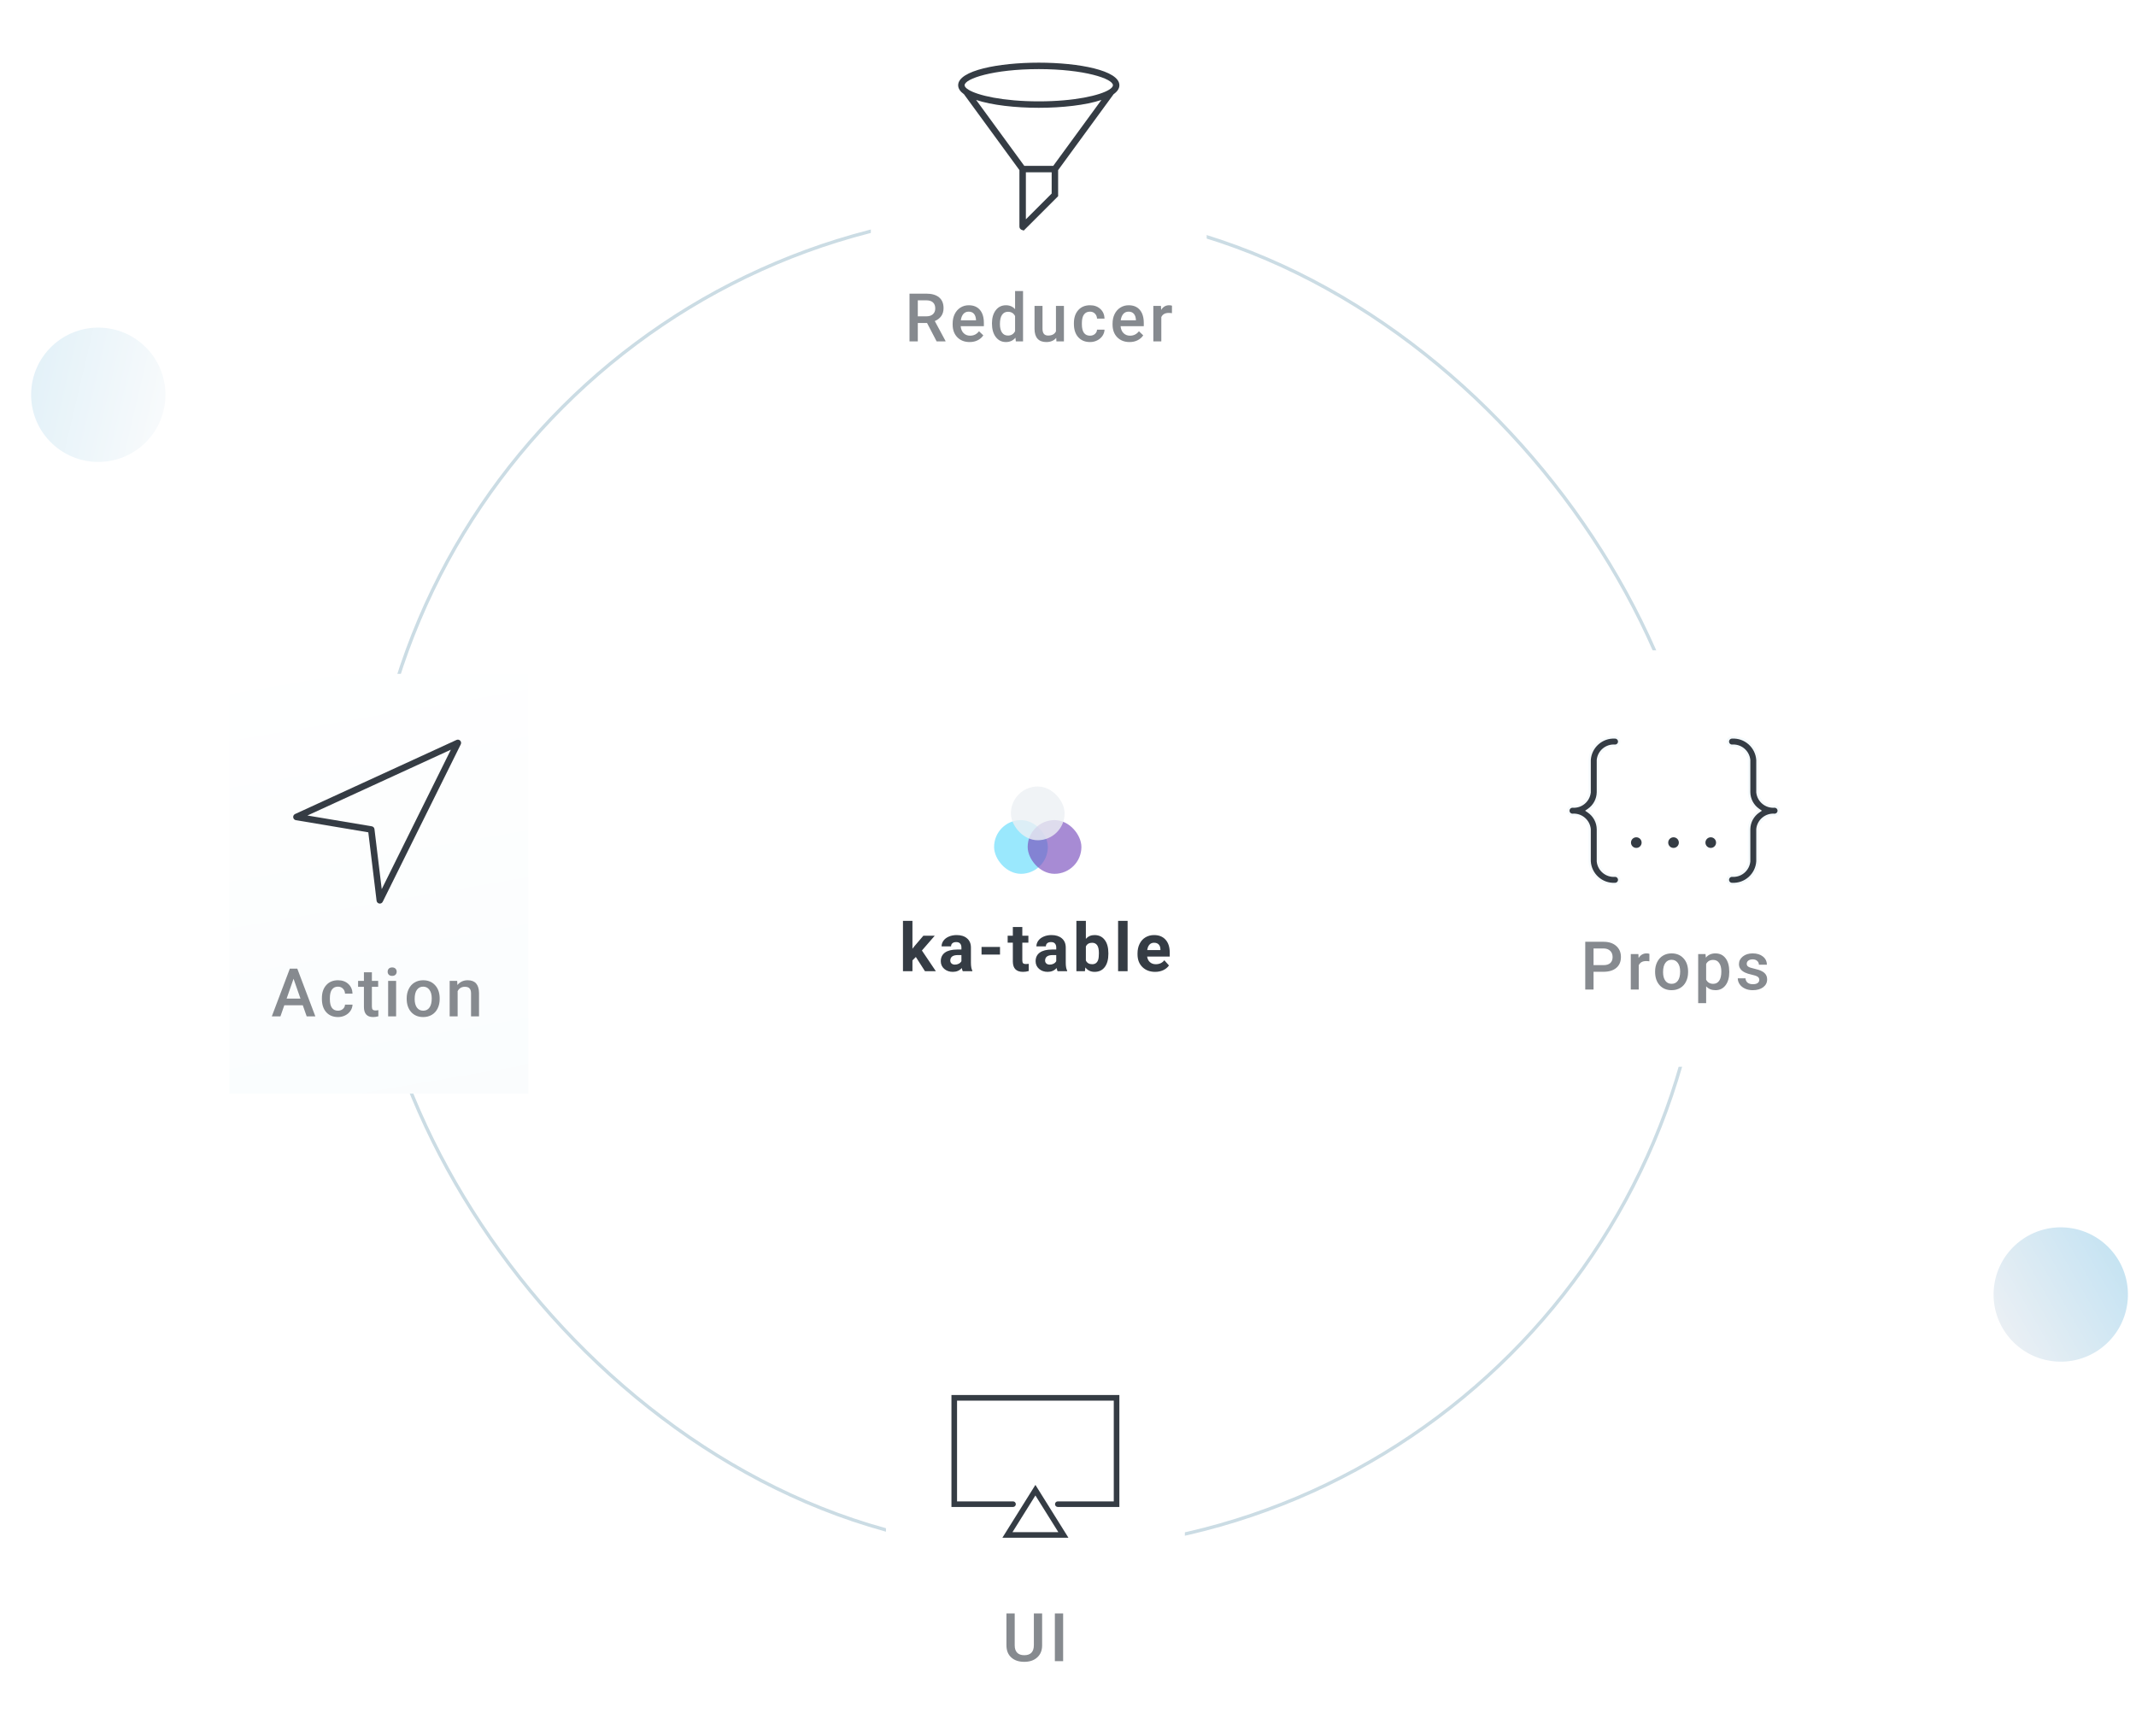 <svg width="636" height="517" viewBox="0 0 636 517" fill="none" xmlns="http://www.w3.org/2000/svg">
<circle cx="613.597" cy="385.474" r="20" transform="rotate(97.356 613.597 385.474)" fill="url(#paint0_linear)"/>
<circle cx="29.267" cy="117.555" r="20" transform="rotate(-43.753 29.267 117.555)" fill="url(#paint1_linear)"/>
<g filter="url(#filter0_d)">
<rect x="218.297" y="171.659" width="180" height="180" rx="90" fill="white"/>
</g>
<rect opacity="0.8" x="295.993" y="244.203" width="16" height="16" rx="8" fill="#61DAFB" fill-opacity="0.8"/>
<rect opacity="0.8" x="305.993" y="244.203" width="16" height="16" rx="8" fill="#764ABC" fill-opacity="0.8"/>
<rect opacity="0.8" x="300.993" y="234.203" width="16" height="16" rx="8" fill="#ECF0F4"/>
<path d="M272.697 284.965L271.682 285.981V289.203H268.859V274.203H271.682V282.514L272.229 281.811L274.934 278.637H278.322L274.504 283.041L278.654 289.203H275.412L272.697 284.965ZM286.666 289.203C286.536 288.949 286.441 288.634 286.383 288.256C285.699 289.018 284.811 289.398 283.717 289.398C282.682 289.398 281.822 289.099 281.139 288.5C280.462 287.901 280.123 287.146 280.123 286.234C280.123 285.115 280.536 284.255 281.363 283.656C282.197 283.057 283.398 282.755 284.967 282.748H286.266V282.143C286.266 281.654 286.139 281.264 285.885 280.971C285.637 280.678 285.243 280.531 284.703 280.531C284.228 280.531 283.854 280.645 283.58 280.873C283.313 281.101 283.18 281.413 283.18 281.811H280.357C280.357 281.199 280.546 280.632 280.924 280.111C281.301 279.591 281.835 279.184 282.525 278.891C283.215 278.591 283.99 278.441 284.85 278.441C286.152 278.441 287.184 278.77 287.945 279.428C288.714 280.079 289.098 280.997 289.098 282.182V286.762C289.104 287.764 289.244 288.523 289.518 289.037V289.203H286.666ZM284.332 287.24C284.749 287.24 285.133 287.149 285.484 286.967C285.836 286.778 286.096 286.527 286.266 286.215V284.398H285.211C283.798 284.398 283.046 284.887 282.955 285.863L282.945 286.029C282.945 286.381 283.069 286.671 283.316 286.898C283.564 287.126 283.902 287.24 284.332 287.24ZM297.754 284.252H292.256V281.977H297.754V284.252ZM304.398 276.039V278.637H306.205V280.707H304.398V285.981C304.398 286.371 304.473 286.651 304.623 286.82C304.773 286.99 305.059 287.074 305.482 287.074C305.795 287.074 306.072 287.051 306.312 287.006V289.145C305.759 289.314 305.189 289.398 304.604 289.398C302.624 289.398 301.615 288.399 301.576 286.4V280.707H300.033V278.637H301.576V276.039H304.398ZM314.9 289.203C314.77 288.949 314.676 288.634 314.617 288.256C313.934 289.018 313.045 289.398 311.951 289.398C310.916 289.398 310.057 289.099 309.373 288.5C308.696 287.901 308.357 287.146 308.357 286.234C308.357 285.115 308.771 284.255 309.598 283.656C310.431 283.057 311.632 282.755 313.201 282.748H314.5V282.143C314.5 281.654 314.373 281.264 314.119 280.971C313.872 280.678 313.478 280.531 312.938 280.531C312.462 280.531 312.088 280.645 311.814 280.873C311.548 281.101 311.414 281.413 311.414 281.811H308.592C308.592 281.199 308.781 280.632 309.158 280.111C309.536 279.591 310.07 279.184 310.76 278.891C311.45 278.591 312.225 278.441 313.084 278.441C314.386 278.441 315.418 278.77 316.18 279.428C316.948 280.079 317.332 280.997 317.332 282.182V286.762C317.339 287.764 317.479 288.523 317.752 289.037V289.203H314.9ZM312.566 287.24C312.983 287.24 313.367 287.149 313.719 286.967C314.07 286.778 314.331 286.527 314.5 286.215V284.398H313.445C312.033 284.398 311.281 284.887 311.189 285.863L311.18 286.029C311.18 286.381 311.303 286.671 311.551 286.898C311.798 287.126 312.137 287.24 312.566 287.24ZM330.021 284.018C330.021 285.71 329.66 287.032 328.938 287.982C328.215 288.926 327.206 289.398 325.91 289.398C324.764 289.398 323.85 288.959 323.166 288.08L323.039 289.203H320.5V274.203H323.322V279.584C323.973 278.822 324.829 278.441 325.891 278.441C327.18 278.441 328.189 278.917 328.918 279.867C329.654 280.811 330.021 282.143 330.021 283.861V284.018ZM327.199 283.813C327.199 282.745 327.03 281.967 326.691 281.479C326.353 280.984 325.848 280.736 325.178 280.736C324.279 280.736 323.661 281.104 323.322 281.84V286.01C323.667 286.752 324.292 287.123 325.197 287.123C326.109 287.123 326.708 286.674 326.994 285.775C327.131 285.346 327.199 284.691 327.199 283.813ZM335.748 289.203H332.916V274.203H335.748V289.203ZM343.945 289.398C342.396 289.398 341.133 288.923 340.156 287.973C339.186 287.022 338.701 285.756 338.701 284.174V283.9C338.701 282.839 338.906 281.892 339.316 281.059C339.727 280.219 340.306 279.574 341.055 279.125C341.81 278.669 342.669 278.441 343.633 278.441C345.078 278.441 346.214 278.897 347.041 279.809C347.874 280.72 348.291 282.012 348.291 283.686V284.838H341.562C341.654 285.528 341.927 286.081 342.383 286.498C342.845 286.915 343.428 287.123 344.131 287.123C345.218 287.123 346.068 286.729 346.68 285.941L348.066 287.494C347.643 288.093 347.07 288.562 346.348 288.9C345.625 289.232 344.824 289.398 343.945 289.398ZM343.623 280.727C343.063 280.727 342.607 280.915 342.256 281.293C341.911 281.671 341.689 282.211 341.592 282.914H345.518V282.69C345.505 282.065 345.335 281.583 345.01 281.244C344.684 280.899 344.222 280.727 343.623 280.727Z" fill="#353C44"/>
<rect x="109.157" y="62.703" width="399" height="399" rx="199.5" stroke="#CBDCE4"/>
<rect x="453.797" y="193.659" width="89" height="124" fill="url(#paint2_linear)"/>
<rect x="68.297" y="200.659" width="89" height="125" fill="url(#paint3_linear)"/>
<path d="M474.482 289.375V294.659H472.012V280.44H477.451C479.04 280.44 480.299 280.853 481.23 281.68C482.168 282.507 482.637 283.601 482.637 284.961C482.637 286.354 482.178 287.438 481.26 288.213C480.348 288.988 479.069 289.375 477.422 289.375H474.482ZM474.482 287.393H477.451C478.33 287.393 479.001 287.188 479.463 286.778C479.925 286.361 480.156 285.762 480.156 284.981C480.156 284.213 479.922 283.601 479.453 283.145C478.984 282.683 478.34 282.445 477.52 282.432H474.482V287.393ZM491.107 286.26C490.795 286.208 490.473 286.182 490.141 286.182C489.053 286.182 488.321 286.599 487.943 287.432V294.659H485.57V284.092H487.836L487.895 285.274C488.467 284.356 489.262 283.897 490.277 283.897C490.616 283.897 490.896 283.942 491.117 284.034L491.107 286.26ZM492.811 289.278C492.811 288.242 493.016 287.312 493.426 286.485C493.836 285.651 494.412 285.013 495.154 284.571C495.896 284.121 496.749 283.897 497.713 283.897C499.139 283.897 500.294 284.356 501.18 285.274C502.072 286.192 502.553 287.409 502.625 288.926L502.635 289.483C502.635 290.524 502.433 291.455 502.029 292.276C501.632 293.096 501.059 293.731 500.311 294.18C499.568 294.629 498.709 294.854 497.732 294.854C496.242 294.854 495.047 294.359 494.148 293.369C493.257 292.373 492.811 291.048 492.811 289.395V289.278ZM495.184 289.483C495.184 290.57 495.408 291.423 495.857 292.041C496.307 292.653 496.932 292.959 497.732 292.959C498.533 292.959 499.155 292.647 499.598 292.022C500.047 291.397 500.271 290.482 500.271 289.278C500.271 288.21 500.04 287.364 499.578 286.739C499.122 286.114 498.501 285.801 497.713 285.801C496.938 285.801 496.323 286.11 495.867 286.729C495.411 287.341 495.184 288.259 495.184 289.483ZM514.895 289.483C514.895 291.117 514.523 292.422 513.781 293.399C513.039 294.369 512.043 294.854 510.793 294.854C509.634 294.854 508.706 294.473 508.01 293.711V298.721H505.637V284.092H507.824L507.922 285.166C508.618 284.32 509.566 283.897 510.764 283.897C512.053 283.897 513.062 284.379 513.791 285.342C514.527 286.299 514.895 287.631 514.895 289.336V289.483ZM512.531 289.278C512.531 288.223 512.32 287.386 511.896 286.768C511.48 286.149 510.881 285.84 510.1 285.84C509.13 285.84 508.433 286.241 508.01 287.041V291.729C508.439 292.549 509.143 292.959 510.119 292.959C510.874 292.959 511.464 292.657 511.887 292.051C512.316 291.439 512.531 290.515 512.531 289.278ZM523.834 291.787C523.834 291.364 523.658 291.042 523.307 290.821C522.962 290.599 522.385 290.404 521.578 290.235C520.771 290.065 520.097 289.851 519.557 289.59C518.372 289.017 517.779 288.187 517.779 287.1C517.779 286.188 518.163 285.427 518.932 284.815C519.7 284.203 520.676 283.897 521.861 283.897C523.124 283.897 524.143 284.209 524.918 284.834C525.699 285.459 526.09 286.27 526.09 287.266H523.717C523.717 286.81 523.548 286.433 523.209 286.133C522.87 285.827 522.421 285.674 521.861 285.674C521.34 285.674 520.914 285.795 520.582 286.035C520.257 286.276 520.094 286.599 520.094 287.002C520.094 287.367 520.247 287.65 520.553 287.852C520.859 288.054 521.477 288.259 522.408 288.467C523.339 288.669 524.068 288.913 524.596 289.2C525.13 289.479 525.523 289.818 525.777 290.215C526.038 290.612 526.168 291.094 526.168 291.66C526.168 292.611 525.774 293.382 524.986 293.975C524.199 294.561 523.167 294.854 521.891 294.854C521.025 294.854 520.253 294.698 519.576 294.385C518.899 294.073 518.372 293.643 517.994 293.096C517.617 292.549 517.428 291.96 517.428 291.328H519.732C519.765 291.888 519.977 292.321 520.367 292.627C520.758 292.927 521.275 293.076 521.92 293.076C522.545 293.076 523.02 292.959 523.346 292.725C523.671 292.484 523.834 292.172 523.834 291.787Z" fill="#868A8F"/>
<rect x="263.797" y="394.659" width="89" height="122" fill="white"/>
<rect x="259.297" y="0.659" width="100" height="122" fill="url(#paint4_linear)"/>
<path d="M90.158 299.348H84.65L83.498 302.659H80.93L86.301 288.44H88.518L93.898 302.659H91.32L90.158 299.348ZM85.344 297.356H89.465L87.404 291.457L85.344 297.356ZM100.631 300.959C101.223 300.959 101.715 300.787 102.105 300.442C102.496 300.097 102.704 299.67 102.73 299.162H104.967C104.941 299.82 104.736 300.435 104.352 301.008C103.967 301.575 103.447 302.024 102.789 302.356C102.132 302.688 101.422 302.854 100.66 302.854C99.182 302.854 98.01 302.375 97.144 301.418C96.279 300.461 95.846 299.14 95.846 297.453V297.209C95.846 295.601 96.275 294.315 97.135 293.352C97.994 292.382 99.166 291.897 100.65 291.897C101.907 291.897 102.929 292.265 103.717 293C104.511 293.729 104.928 294.69 104.967 295.881H102.73C102.704 295.276 102.496 294.778 102.105 294.387C101.721 293.996 101.23 293.801 100.631 293.801C99.863 293.801 99.27 294.081 98.853 294.641C98.437 295.194 98.225 296.037 98.219 297.17V297.551C98.219 298.697 98.424 299.553 98.834 300.119C99.251 300.679 99.85 300.959 100.631 300.959ZM110.732 289.524V292.092H112.598V293.85H110.732V299.748C110.732 300.152 110.811 300.445 110.967 300.627C111.13 300.803 111.416 300.891 111.826 300.891C112.1 300.891 112.376 300.858 112.656 300.793V302.629C112.116 302.779 111.595 302.854 111.094 302.854C109.271 302.854 108.359 301.848 108.359 299.836V293.85H106.621V292.092H108.359V289.524H110.732ZM117.943 302.659H115.57V292.092H117.943V302.659ZM115.424 289.348C115.424 288.983 115.538 288.681 115.766 288.44C116 288.199 116.332 288.078 116.762 288.078C117.191 288.078 117.523 288.199 117.758 288.44C117.992 288.681 118.109 288.983 118.109 289.348C118.109 289.706 117.992 290.006 117.758 290.246C117.523 290.481 117.191 290.598 116.762 290.598C116.332 290.598 116 290.481 115.766 290.246C115.538 290.006 115.424 289.706 115.424 289.348ZM121.092 297.278C121.092 296.242 121.297 295.312 121.707 294.485C122.117 293.651 122.693 293.013 123.436 292.571C124.178 292.121 125.031 291.897 125.994 291.897C127.42 291.897 128.576 292.356 129.461 293.274C130.353 294.192 130.835 295.409 130.906 296.926L130.916 297.483C130.916 298.524 130.714 299.455 130.311 300.276C129.913 301.096 129.34 301.731 128.592 302.18C127.85 302.629 126.99 302.854 126.014 302.854C124.523 302.854 123.328 302.359 122.43 301.369C121.538 300.373 121.092 299.048 121.092 297.395V297.278ZM123.465 297.483C123.465 298.57 123.689 299.423 124.139 300.041C124.588 300.653 125.213 300.959 126.014 300.959C126.814 300.959 127.436 300.647 127.879 300.022C128.328 299.397 128.553 298.482 128.553 297.278C128.553 296.21 128.322 295.364 127.859 294.739C127.404 294.114 126.782 293.801 125.994 293.801C125.219 293.801 124.604 294.11 124.148 294.729C123.693 295.341 123.465 296.259 123.465 297.483ZM136.125 292.092L136.193 293.313C136.975 292.369 138 291.897 139.27 291.897C141.47 291.897 142.59 293.157 142.629 295.676V302.659H140.256V295.813C140.256 295.142 140.109 294.647 139.816 294.328C139.53 294.003 139.058 293.84 138.4 293.84C137.443 293.84 136.73 294.273 136.262 295.139V302.659H133.889V292.092H136.125Z" fill="#868A8F"/>
<g clip-path="url(#clip0)">
<path d="M137.023 220.544C136.737 220.248 136.297 220.166 135.924 220.337L87.861 242.396C87.475 242.574 87.249 242.981 87.306 243.404C87.362 243.826 87.686 244.161 88.105 244.231L109.663 247.843L112.127 268.215C112.18 268.639 112.504 268.981 112.925 269.052C112.981 269.062 113.035 269.067 113.089 269.067C113.452 269.067 113.792 268.863 113.957 268.528L137.196 221.647C137.378 221.28 137.308 220.838 137.023 220.544ZM113.66 264.765L111.499 246.892C111.447 246.466 111.12 246.125 110.697 246.054L91.532 242.841L134.246 223.238L113.66 264.765Z" fill="#353C44"/>
</g>
<path d="M276.033 96.18H273.279V101.659H270.809V87.44H275.809C277.449 87.44 278.715 87.808 279.607 88.543C280.499 89.279 280.945 90.343 280.945 91.737C280.945 92.687 280.714 93.485 280.252 94.129C279.796 94.767 279.158 95.259 278.338 95.604L281.531 101.532V101.659H278.885L276.033 96.18ZM273.279 94.198H275.818C276.652 94.198 277.303 93.989 277.771 93.573C278.24 93.149 278.475 92.573 278.475 91.844C278.475 91.082 278.257 90.493 277.82 90.076C277.391 89.66 276.746 89.445 275.887 89.432H273.279V94.198ZM288.713 101.854C287.209 101.854 285.988 101.382 285.051 100.438C284.12 99.487 283.654 98.224 283.654 96.649V96.356C283.654 95.301 283.856 94.36 284.26 93.534C284.67 92.7 285.243 92.052 285.979 91.59C286.714 91.128 287.535 90.897 288.439 90.897C289.878 90.897 290.988 91.356 291.77 92.274C292.557 93.192 292.951 94.49 292.951 96.17V97.127H286.047C286.118 98 286.408 98.69 286.916 99.198C287.43 99.705 288.075 99.959 288.85 99.959C289.937 99.959 290.822 99.52 291.506 98.641L292.785 99.862C292.362 100.493 291.796 100.985 291.086 101.336C290.383 101.681 289.592 101.854 288.713 101.854ZM288.43 92.801C287.779 92.801 287.251 93.029 286.848 93.485C286.451 93.94 286.197 94.575 286.086 95.389H290.607V95.213C290.555 94.419 290.344 93.82 289.973 93.416C289.602 93.006 289.087 92.801 288.43 92.801ZM295.357 96.297C295.357 94.67 295.735 93.364 296.49 92.381C297.245 91.392 298.258 90.897 299.527 90.897C300.647 90.897 301.552 91.287 302.242 92.069V86.659H304.615V101.659H302.467L302.35 100.565C301.64 101.424 300.693 101.854 299.508 101.854C298.271 101.854 297.268 101.356 296.5 100.36C295.738 99.364 295.357 98.009 295.357 96.297ZM297.73 96.502C297.73 97.576 297.936 98.416 298.346 99.022C298.762 99.621 299.352 99.92 300.113 99.92C301.083 99.92 301.793 99.487 302.242 98.621V94.11C301.806 93.263 301.103 92.84 300.133 92.84C299.365 92.84 298.772 93.146 298.355 93.758C297.939 94.364 297.73 95.278 297.73 96.502ZM314.492 100.623C313.796 101.444 312.806 101.854 311.523 101.854C310.378 101.854 309.508 101.519 308.916 100.848C308.33 100.177 308.037 99.207 308.037 97.938V91.092H310.41V97.909C310.41 99.25 310.967 99.92 312.08 99.92C313.232 99.92 314.01 99.507 314.414 98.68V91.092H316.787V101.659H314.551L314.492 100.623ZM324.545 99.959C325.137 99.959 325.629 99.787 326.02 99.442C326.41 99.097 326.618 98.67 326.645 98.162H328.881C328.855 98.82 328.65 99.435 328.266 100.008C327.882 100.575 327.361 101.024 326.703 101.356C326.046 101.688 325.336 101.854 324.574 101.854C323.096 101.854 321.924 101.375 321.059 100.418C320.193 99.461 319.76 98.14 319.76 96.453V96.209C319.76 94.601 320.189 93.315 321.049 92.352C321.908 91.382 323.08 90.897 324.564 90.897C325.821 90.897 326.843 91.265 327.631 92C328.425 92.73 328.842 93.69 328.881 94.881H326.645C326.618 94.276 326.41 93.778 326.02 93.387C325.635 92.996 325.144 92.801 324.545 92.801C323.777 92.801 323.184 93.081 322.768 93.641C322.351 94.194 322.139 95.037 322.133 96.17V96.551C322.133 97.697 322.338 98.553 322.748 99.119C323.165 99.679 323.764 99.959 324.545 99.959ZM336.326 101.854C334.822 101.854 333.602 101.382 332.664 100.438C331.733 99.487 331.268 98.224 331.268 96.649V96.356C331.268 95.301 331.469 94.36 331.873 93.534C332.283 92.7 332.856 92.052 333.592 91.59C334.327 91.128 335.148 90.897 336.053 90.897C337.492 90.897 338.602 91.356 339.383 92.274C340.171 93.192 340.564 94.49 340.564 96.17V97.127H333.66C333.732 98 334.021 98.69 334.529 99.198C335.044 99.705 335.688 99.959 336.463 99.959C337.55 99.959 338.436 99.52 339.119 98.641L340.398 99.862C339.975 100.493 339.409 100.985 338.699 101.336C337.996 101.681 337.205 101.854 336.326 101.854ZM336.043 92.801C335.392 92.801 334.865 93.029 334.461 93.485C334.064 93.94 333.81 94.575 333.699 95.389H338.221V95.213C338.169 94.419 337.957 93.82 337.586 93.416C337.215 93.006 336.701 92.801 336.043 92.801ZM348.947 93.26C348.635 93.208 348.312 93.182 347.98 93.182C346.893 93.182 346.161 93.599 345.783 94.432V101.659H343.41V91.092H345.676L345.734 92.274C346.307 91.356 347.102 90.897 348.117 90.897C348.456 90.897 348.736 90.942 348.957 91.034L348.947 93.26Z" fill="#868A8F"/>
<g clip-path="url(#clip1)">
<path d="M333.301 25.379C333.301 20.967 321.225 18.659 309.298 18.659C297.37 18.659 285.295 20.967 285.295 25.379C285.295 26.38 285.92 27.27 287.019 28.051L303.537 50.653V67.481C303.537 67.894 303.783 68.262 304.163 68.421L304.822 68.657L315.059 58.42V50.655L331.558 28.076L331.557 28.065C332.667 27.28 333.301 26.385 333.301 25.379ZM309.298 20.579C322.778 20.579 331.381 23.422 331.381 25.379C331.381 25.785 330.993 26.227 330.291 26.674L330.242 26.669L330.258 26.695C327.534 28.405 319.949 30.18 309.298 30.18C298.636 30.18 291.046 28.402 288.33 26.69L288.346 26.664L287.951 26.429C287.479 26.066 287.215 25.71 287.215 25.379C287.215 23.422 295.818 20.579 309.298 20.579ZM313.138 57.626L305.457 65.307V51.303H313.138V57.626ZM313.613 49.382H304.984L290.649 29.764C295.279 31.307 302.312 32.1 309.298 32.1C316.284 32.1 323.316 31.307 327.947 29.765L313.613 49.382Z" fill="#353C44"/>
</g>
<path d="M310.297 480.44V489.942C310.297 491.452 309.812 492.65 308.842 493.535C307.878 494.414 306.592 494.854 304.984 494.854C303.357 494.854 302.064 494.421 301.107 493.555C300.15 492.683 299.672 491.475 299.672 489.932V480.44H302.133V489.951C302.133 490.902 302.374 491.628 302.855 492.129C303.337 492.631 304.047 492.881 304.984 492.881C306.885 492.881 307.836 491.879 307.836 489.873V480.44H310.297ZM316.551 494.659H314.09V480.44H316.551V494.659Z" fill="#868A8F"/>
<g clip-path="url(#clip2)">
<path d="M298.459 457.909H318.134L308.297 442.169L298.459 457.909ZM301.468 456.242L308.297 445.314L315.126 456.242H301.468Z" fill="#353C44"/>
<path d="M283.297 415.409V448.742H301.63C302.091 448.742 302.464 448.369 302.464 447.909C302.464 447.448 302.091 447.075 301.63 447.075H284.964V417.075H331.63V447.075H314.964C314.503 447.075 314.13 447.448 314.13 447.909C314.13 448.369 314.503 448.742 314.964 448.742H333.297V415.409H283.297Z" fill="#353C44"/>
</g>
<path d="M475.782 226.277L475.78 226.296V226.315V235.916C475.747 237.998 474.712 239.935 473 241.121L472.585 241.409L473 241.696C474.712 242.882 475.747 244.819 475.78 246.901V256.502V256.521L475.782 256.54C476.059 259.101 478.329 260.973 480.894 260.759C481.569 260.766 482.114 261.315 482.114 261.992C482.114 262.673 481.561 263.225 480.88 263.225H480.871L480.862 263.226C476.925 263.43 473.558 260.425 473.314 256.492V246.898V246.879L473.312 246.86C473.034 244.299 470.765 242.428 468.2 242.642C467.525 242.634 466.98 242.085 466.98 241.409C466.98 240.732 467.525 240.183 468.2 240.175C470.765 240.389 473.034 238.518 473.312 235.957L473.314 235.938V235.919V226.325C473.558 222.392 476.925 219.387 480.862 219.591L480.871 219.592H480.88C481.561 219.592 482.114 220.144 482.114 220.825C482.114 221.502 481.569 222.051 480.894 222.058C478.329 221.844 476.059 223.716 475.782 226.277Z" fill="#353C44" stroke="#F7FBFD" stroke-width="0.7"/>
<path d="M523.282 246.86L523.28 246.879V246.898V256.492C523.036 260.425 519.669 263.43 515.732 263.226L515.723 263.225H515.714C515.032 263.225 514.48 262.673 514.48 261.992C514.48 261.315 515.025 260.766 515.7 260.759C518.265 260.973 520.534 259.101 520.812 256.54L520.814 256.521V256.502V246.901C520.847 244.819 521.882 242.882 523.594 241.696L524.009 241.409L523.594 241.121C521.882 239.935 520.847 237.998 520.814 235.916V226.315V226.296L520.812 226.277C520.534 223.716 518.265 221.844 515.7 222.058C515.025 222.051 514.48 221.502 514.48 220.825C514.48 220.144 515.032 219.592 515.714 219.592H515.723L515.732 219.591C519.669 219.387 523.036 222.392 523.28 226.325V235.919V235.938L523.282 235.957C523.559 238.518 525.829 240.389 528.394 240.175C529.069 240.183 529.614 240.732 529.614 241.409C529.614 242.085 529.069 242.634 528.394 242.642C525.829 242.428 523.559 244.299 523.282 246.86Z" fill="#353C44" stroke="#F5FAFC" stroke-width="0.7"/>
<path d="M487.214 252.492C488.088 252.492 488.797 251.783 488.797 250.908C488.797 250.034 488.088 249.325 487.214 249.325C486.339 249.325 485.63 250.034 485.63 250.908C485.63 251.783 486.339 252.492 487.214 252.492Z" fill="#353C44"/>
<path d="M498.297 252.492C499.171 252.492 499.88 251.783 499.88 250.908C499.88 250.034 499.171 249.325 498.297 249.325C497.423 249.325 496.714 250.034 496.714 250.908C496.714 251.783 497.423 252.492 498.297 252.492Z" fill="#353C44"/>
<path d="M509.38 252.492C510.255 252.492 510.964 251.783 510.964 250.908C510.964 250.034 510.255 249.325 509.38 249.325C508.506 249.325 507.797 250.034 507.797 250.908C507.797 251.783 508.506 252.492 509.38 252.492Z" fill="#353C44"/>
<defs>
<filter id="filter0_d" x="201.297" y="161.659" width="220" height="220" filterUnits="userSpaceOnUse" color-interpolation-filters="sRGB">
<feFlood flood-opacity="0" result="BackgroundImageFix"/>
<feColorMatrix in="SourceAlpha" type="matrix" values="0 0 0 0 0 0 0 0 0 0 0 0 0 0 0 0 0 0 127 0"/>
<feOffset dx="3" dy="10"/>
<feGaussianBlur stdDeviation="10"/>
<feColorMatrix type="matrix" values="0 0 0 0 0 0 0 0 0 0 0 0 0 0 0 0 0 0 0.06 0"/>
<feBlend mode="normal" in2="BackgroundImageFix" result="effect1_dropShadow"/>
<feBlend mode="normal" in="SourceGraphic" in2="effect1_dropShadow" result="shape"/>
</filter>
<linearGradient id="paint0_linear" x1="593.597" y1="365.474" x2="624.045" y2="405.474" gradientUnits="userSpaceOnUse">
<stop stop-color="#BFE1F2"/>
<stop offset="1" stop-color="#ECF0F4"/>
</linearGradient>
<linearGradient id="paint1_linear" x1="-22.146" y1="42.334" x2="39.716" y2="137.555" gradientUnits="userSpaceOnUse">
<stop stop-color="#BFE1F2"/>
<stop offset="1" stop-color="#F9FBFC"/>
</linearGradient>
<linearGradient id="paint2_linear" x1="498.297" y1="193.659" x2="498.297" y2="317.659" gradientUnits="userSpaceOnUse">
<stop stop-color="white"/>
<stop offset="1" stop-color="white"/>
</linearGradient>
<linearGradient id="paint3_linear" x1="68.297" y1="192.772" x2="114.949" y2="463.776" gradientUnits="userSpaceOnUse">
<stop stop-color="white"/>
<stop offset="1" stop-color="#F5FAFC"/>
<stop offset="1" stop-color="white"/>
</linearGradient>
<linearGradient id="paint4_linear" x1="309" y1="123" x2="309" y2="123" gradientUnits="userSpaceOnUse">
<stop offset="1" stop-color="white"/>
<stop offset="1" stop-color="white"/>
</linearGradient>
<clipPath id="clip0">
<rect x="87.297" y="219.659" width="50" height="50" fill="white"/>
</clipPath>
<clipPath id="clip1">
<rect x="284.297" y="18.659" width="50" height="50" fill="white"/>
</clipPath>
<clipPath id="clip2">
<rect x="283.297" y="411.659" width="50" height="50" fill="white"/>
</clipPath>
</defs>
</svg>

